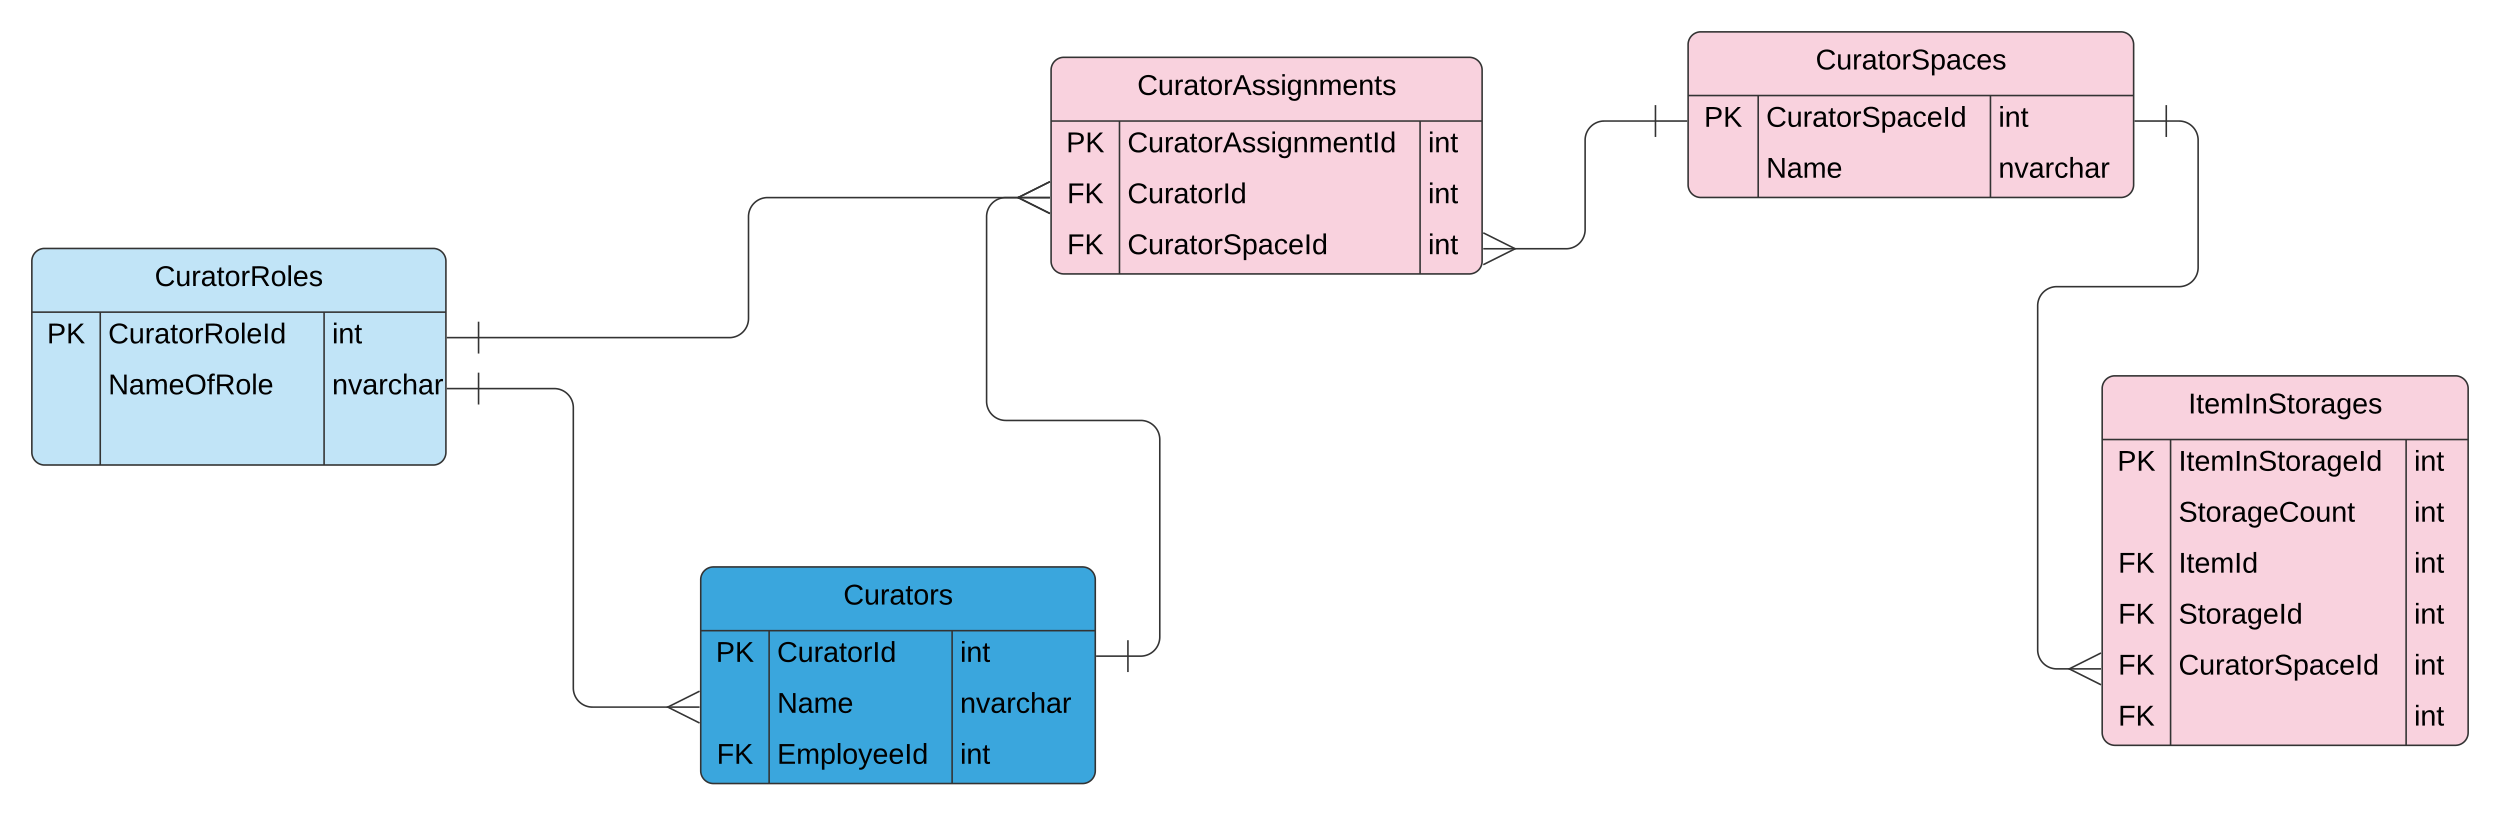 <svg xmlns="http://www.w3.org/2000/svg" xmlns:xlink="http://www.w3.org/1999/xlink" xmlns:lucid="lucid" width="1569.8" height="512"><g transform="translate(-140 -544)" lucid:page-tab-id="xa7xy8i8VBhN"><path d="M0 0h1760v1360H0z" fill="#fff"/><path d="M1460 788a8 8 0 0 1 8-8h213.8a8 8 0 0 1 8 8v216a8 8 0 0 1-8 8H1468a8 8 0 0 1-8-8z" fill="#f9d2de"/><path d="M1460 788a8 8 0 0 1 8-8h213.8a8 8 0 0 1 8 8v216a8 8 0 0 1-8 8H1468a8 8 0 0 1-8-8zM1460 820h229.8M1502.95 820v192M1650.85 820v192" stroke="#333" fill="none"/><use xlink:href="#a" transform="matrix(1,0,0,1,1470,780) translate(44.05 23.6)"/><use xlink:href="#b" transform="matrix(1,0,0,1,1465,822.5) translate(4.5 17.1)"/><use xlink:href="#c" transform="matrix(1,0,0,1,1507.95,822.5) translate(0 17.1)"/><use xlink:href="#d" transform="matrix(1,0,0,1,1655.85,822.5) translate(0 17.1)"/><use xlink:href="#e" transform="matrix(1,0,0,1,1507.95,854.5) translate(0 17.1)"/><use xlink:href="#d" transform="matrix(1,0,0,1,1655.85,854.5) translate(0 17.1)"/><use xlink:href="#f" transform="matrix(1,0,0,1,1465,886.5) translate(5.025 17.1)"/><use xlink:href="#g" transform="matrix(1,0,0,1,1507.95,886.5) translate(0 17.1)"/><use xlink:href="#d" transform="matrix(1,0,0,1,1655.85,886.5) translate(0 17.1)"/><use xlink:href="#f" transform="matrix(1,0,0,1,1465,918.5) translate(5.025 17.1)"/><use xlink:href="#h" transform="matrix(1,0,0,1,1507.95,918.5) translate(0 17.1)"/><use xlink:href="#d" transform="matrix(1,0,0,1,1655.85,918.5) translate(0 17.1)"/><use xlink:href="#f" transform="matrix(1,0,0,1,1465,950.5) translate(5.025 17.1)"/><use xlink:href="#i" transform="matrix(1,0,0,1,1507.95,950.5) translate(0 17.1)"/><use xlink:href="#d" transform="matrix(1,0,0,1,1655.85,950.5) translate(0 17.1)"/><use xlink:href="#f" transform="matrix(1,0,0,1,1465,982.5) translate(5.025 17.1)"/><use xlink:href="#d" transform="matrix(1,0,0,1,1655.85,982.5) translate(0 17.1)"/><path d="M580 908a8 8 0 0 1 8-8h231.75a8 8 0 0 1 8 8v120a8 8 0 0 1-8 8H588a8 8 0 0 1-8-8z" fill="#3aa6dd"/><path d="M580 908a8 8 0 0 1 8-8h231.75a8 8 0 0 1 8 8v120a8 8 0 0 1-8 8H588a8 8 0 0 1-8-8zM580 940h247.75M622.95 940v96M737.85 940v96" stroke="#333" fill="none"/><use xlink:href="#j" transform="matrix(1,0,0,1,590,900) translate(79.575 23.6)"/><use xlink:href="#b" transform="matrix(1,0,0,1,585,942.5) translate(4.5 17.1)"/><use xlink:href="#k" transform="matrix(1,0,0,1,627.95,942.5) translate(0 17.1)"/><use xlink:href="#d" transform="matrix(1,0,0,1,742.85,942.5) translate(0 17.1)"/><use xlink:href="#l" transform="matrix(1,0,0,1,627.95,974.5) translate(0 17.1)"/><use xlink:href="#m" transform="matrix(1,0,0,1,742.85,974.5) translate(0 17.1)"/><use xlink:href="#f" transform="matrix(1,0,0,1,585,1006.5) translate(5.025 17.1)"/><use xlink:href="#n" transform="matrix(1,0,0,1,627.95,1006.5) translate(0 17.1)"/><use xlink:href="#d" transform="matrix(1,0,0,1,742.85,1006.5) translate(0 17.1)"/><path d="M160 708a8 8 0 0 1 8-8h244a8 8 0 0 1 8 8v120a8 8 0 0 1-8 8H168a8 8 0 0 1-8-8z" fill="#c1e4f7"/><path d="M160 708a8 8 0 0 1 8-8h244a8 8 0 0 1 8 8v120a8 8 0 0 1-8 8H168a8 8 0 0 1-8-8zM160 740h260M202.95 740v96M343.5 740v96" stroke="#333" fill="none"/><use xlink:href="#o" transform="matrix(1,0,0,1,170,700) translate(67.125 23.6)"/><use xlink:href="#b" transform="matrix(1,0,0,1,165,742.5) translate(4.5 17.1)"/><use xlink:href="#p" transform="matrix(1,0,0,1,207.95,742.5) translate(0 17.1)"/><use xlink:href="#d" transform="matrix(1,0,0,1,348.503,742.5) translate(0 17.1)"/><use xlink:href="#q" transform="matrix(1,0,0,1,207.95,774.5) translate(0 17.1)"/><use xlink:href="#m" transform="matrix(1,0,0,1,348.503,774.5) translate(0 17.1)"/><path d="M440.5 788H488a12 12 0 0 1 12 12v176a12 12 0 0 0 12 12h48.1" stroke="#333" fill="none"/><path d="M440.5 798v-20M420.5 788h20" stroke="#333" fill="#fff"/><path d="M579.28 998l-20-10 20-10" stroke="#333" fill="#fff" fill-opacity="0"/><path d="M579.28 988h-20" stroke="#333" fill="#fff"/><path d="M1200 572a8 8 0 0 1 8-8h263.75a8 8 0 0 1 8 8v88a8 8 0 0 1-8 8H1208a8 8 0 0 1-8-8z" fill="#f9d2de"/><path d="M1200 572a8 8 0 0 1 8-8h263.75a8 8 0 0 1 8 8v88a8 8 0 0 1-8 8H1208a8 8 0 0 1-8-8zM1200 604h279.75M1244 604v64M1389.85 604v64" stroke="#333" fill="none"/><use xlink:href="#r" transform="matrix(1,0,0,1,1210,564) translate(70.075 23.6)"/><use xlink:href="#b" transform="matrix(1,0,0,1,1205,606.5) translate(5 17.1)"/><use xlink:href="#i" transform="matrix(1,0,0,1,1249,606.5) translate(0 17.1)"/><use xlink:href="#d" transform="matrix(1,0,0,1,1394.85,606.5) translate(0 17.1)"/><use xlink:href="#l" transform="matrix(1,0,0,1,1249,638.5) translate(0 17.1)"/><use xlink:href="#m" transform="matrix(1,0,0,1,1394.85,638.5) translate(0 17.1)"/><path d="M1500.25 620h8a12 12 0 0 1 12 12v80a12 12 0 0 1-12 12h-76.75a12 12 0 0 0-12 12v216a12 12 0 0 0 12 12h8.6" stroke="#333" fill="none"/><path d="M1500.25 630v-20M1480.25 620h20" stroke="#333" fill="#fff"/><path d="M1459.28 974l-20-10 20-10" stroke="#333" fill="#fff" fill-opacity="0"/><path d="M1459.28 964h-20" stroke="#333" fill="#fff"/><path d="M800 588a8 8 0 0 1 8-8h254.65a8 8 0 0 1 8 8v120a8 8 0 0 1-8 8H808a8 8 0 0 1-8-8z" fill="#f9d2de"/><path d="M800 588a8 8 0 0 1 8-8h254.65a8 8 0 0 1 8 8v120a8 8 0 0 1-8 8H808a8 8 0 0 1-8-8zM800 620h270.65M842.95 620v96M1031.7 620v96" stroke="#333" fill="none"/><use xlink:href="#s" transform="matrix(1,0,0,1,810,580) translate(44.125 23.6)"/><use xlink:href="#b" transform="matrix(1,0,0,1,805,622.5) translate(4.5 17.1)"/><use xlink:href="#t" transform="matrix(1,0,0,1,847.95,622.5) translate(0 17.1)"/><use xlink:href="#d" transform="matrix(1,0,0,1,1036.7,622.5) translate(0 17.1)"/><use xlink:href="#f" transform="matrix(1,0,0,1,805,654.5) translate(5.025 17.1)"/><use xlink:href="#k" transform="matrix(1,0,0,1,847.95,654.5) translate(0 17.1)"/><use xlink:href="#d" transform="matrix(1,0,0,1,1036.7,654.5) translate(0 17.1)"/><use xlink:href="#f" transform="matrix(1,0,0,1,805,686.5) translate(5.025 17.1)"/><use xlink:href="#i" transform="matrix(1,0,0,1,847.95,686.5) translate(0 17.1)"/><use xlink:href="#d" transform="matrix(1,0,0,1,1036.7,686.5) translate(0 17.1)"/><path d="M440.5 756H598a12 12 0 0 0 12-12v-63.93a12 12 0 0 1 12-12h158.1" stroke="#333" fill="none"/><path d="M440.5 766v-20M420.5 756h20" stroke="#333" fill="#fff"/><path d="M799.28 678.07l-20-10 20-10" stroke="#333" fill="#fff" fill-opacity="0"/><path d="M799.28 668.07h-20" stroke="#333" fill="#fff"/><path d="M848.25 956h8a12 12 0 0 0 12-12V820a12 12 0 0 0-12-12H771.5a12 12 0 0 1-12-12V680.07a12 12 0 0 1 12-12h8.6" stroke="#333" fill="none"/><path d="M848.25 966v-20M828.25 956h20" stroke="#333" fill="#fff"/><path d="M799.28 678.07l-20-10 20-10" stroke="#333" fill="#fff" fill-opacity="0"/><path d="M799.28 668.07h-20" stroke="#333" fill="#fff"/><path d="M1179.5 620h-32.17a12 12 0 0 0-12 12v56.2a12 12 0 0 1-12 12h-32.77" stroke="#333" fill="none"/><path d="M1179.5 610v20M1199.5 620h-20" stroke="#333" fill="#fff"/><path d="M1071.37 690.2l20 10-20 10" stroke="#333" fill="#fff" fill-opacity="0"/><path d="M1071.37 700.2h20" stroke="#333" fill="#fff"/><defs><path d="M33 0v-248h34V0H33" id="u"/><path d="M59-47c-2 24 18 29 38 22v24C64 9 27 4 27-40v-127H5v-23h24l9-43h21v43h35v23H59v120" id="v"/><path d="M100-194c63 0 86 42 84 106H49c0 40 14 67 53 68 26 1 43-12 49-29l28 8c-11 28-37 45-77 45C44 4 14-33 15-96c1-61 26-98 85-98zm52 81c6-60-76-77-97-28-3 7-6 17-6 28h103" id="w"/><path d="M210-169c-67 3-38 105-44 169h-31v-121c0-29-5-50-35-48C34-165 62-65 56 0H25l-1-190h30c1 10-1 24 2 32 10-44 99-50 107 0 11-21 27-35 58-36 85-2 47 119 55 194h-31v-121c0-29-5-49-35-48" id="x"/><path d="M117-194c89-4 53 116 60 194h-32v-121c0-31-8-49-39-48C34-167 62-67 57 0H25l-1-190h30c1 10-1 24 2 32 11-22 29-35 61-36" id="y"/><path d="M185-189c-5-48-123-54-124 2 14 75 158 14 163 119 3 78-121 87-175 55-17-10-28-26-33-46l33-7c5 56 141 63 141-1 0-78-155-14-162-118-5-82 145-84 179-34 5 7 8 16 11 25" id="z"/><path d="M100-194c62-1 85 37 85 99 1 63-27 99-86 99S16-35 15-95c0-66 28-99 85-99zM99-20c44 1 53-31 53-75 0-43-8-75-51-75s-53 32-53 75 10 74 51 75" id="A"/><path d="M114-163C36-179 61-72 57 0H25l-1-190h30c1 12-1 29 2 39 6-27 23-49 58-41v29" id="B"/><path d="M141-36C126-15 110 5 73 4 37 3 15-17 15-53c-1-64 63-63 125-63 3-35-9-54-41-54-24 1-41 7-42 31l-33-3c5-37 33-52 76-52 45 0 72 20 72 64v82c-1 20 7 32 28 27v20c-31 9-61-2-59-35zM48-53c0 20 12 33 32 33 41-3 63-29 60-74-43 2-92-5-92 41" id="C"/><path d="M177-190C167-65 218 103 67 71c-23-6-38-20-44-43l32-5c15 47 100 32 89-28v-30C133-14 115 1 83 1 29 1 15-40 15-95c0-56 16-97 71-98 29-1 48 16 59 35 1-10 0-23 2-32h30zM94-22c36 0 50-32 50-73 0-42-14-75-50-75-39 0-46 34-46 75s6 73 46 73" id="D"/><path d="M135-143c-3-34-86-38-87 0 15 53 115 12 119 90S17 21 10-45l28-5c4 36 97 45 98 0-10-56-113-15-118-90-4-57 82-63 122-42 12 7 21 19 24 35" id="E"/><g id="a"><use transform="matrix(0.05,0,0,0.05,0,0)" xlink:href="#u"/><use transform="matrix(0.05,0,0,0.05,5,0)" xlink:href="#v"/><use transform="matrix(0.05,0,0,0.05,10,0)" xlink:href="#w"/><use transform="matrix(0.05,0,0,0.05,20,0)" xlink:href="#x"/><use transform="matrix(0.05,0,0,0.05,34.95,0)" xlink:href="#u"/><use transform="matrix(0.05,0,0,0.05,39.95,0)" xlink:href="#y"/><use transform="matrix(0.05,0,0,0.05,49.95,0)" xlink:href="#z"/><use transform="matrix(0.05,0,0,0.05,61.95,0)" xlink:href="#v"/><use transform="matrix(0.05,0,0,0.05,66.95,0)" xlink:href="#A"/><use transform="matrix(0.05,0,0,0.05,76.95,0)" xlink:href="#B"/><use transform="matrix(0.05,0,0,0.05,82.9,0)" xlink:href="#C"/><use transform="matrix(0.05,0,0,0.05,92.9,0)" xlink:href="#D"/><use transform="matrix(0.05,0,0,0.05,102.9,0)" xlink:href="#w"/><use transform="matrix(0.05,0,0,0.05,112.9,0)" xlink:href="#E"/></g><path d="M30-248c87 1 191-15 191 75 0 78-77 80-158 76V0H30v-248zm33 125c57 0 124 11 124-50 0-59-68-47-124-48v98" id="F"/><path d="M194 0L95-120 63-95V0H30v-248h33v124l119-124h40L117-140 236 0h-42" id="G"/><g id="b"><use transform="matrix(0.05,0,0,0.05,0,0)" xlink:href="#F"/><use transform="matrix(0.05,0,0,0.05,12,0)" xlink:href="#G"/></g><path d="M85-194c31 0 48 13 60 33l-1-100h32l1 261h-30c-2-10 0-23-3-31C134-8 116 4 85 4 32 4 16-35 15-94c0-66 23-100 70-100zm9 24c-40 0-46 34-46 75 0 40 6 74 45 74 42 0 51-32 51-76 0-42-9-74-50-73" id="H"/><g id="c"><use transform="matrix(0.05,0,0,0.05,0,0)" xlink:href="#u"/><use transform="matrix(0.05,0,0,0.05,5,0)" xlink:href="#v"/><use transform="matrix(0.05,0,0,0.05,10,0)" xlink:href="#w"/><use transform="matrix(0.05,0,0,0.05,20,0)" xlink:href="#x"/><use transform="matrix(0.05,0,0,0.05,34.95,0)" xlink:href="#u"/><use transform="matrix(0.05,0,0,0.05,39.95,0)" xlink:href="#y"/><use transform="matrix(0.05,0,0,0.05,49.95,0)" xlink:href="#z"/><use transform="matrix(0.05,0,0,0.05,61.95,0)" xlink:href="#v"/><use transform="matrix(0.05,0,0,0.05,66.95,0)" xlink:href="#A"/><use transform="matrix(0.05,0,0,0.05,76.95,0)" xlink:href="#B"/><use transform="matrix(0.05,0,0,0.05,82.9,0)" xlink:href="#C"/><use transform="matrix(0.05,0,0,0.05,92.9,0)" xlink:href="#D"/><use transform="matrix(0.05,0,0,0.05,102.9,0)" xlink:href="#w"/><use transform="matrix(0.05,0,0,0.05,112.9,0)" xlink:href="#u"/><use transform="matrix(0.05,0,0,0.05,117.9,0)" xlink:href="#H"/></g><path d="M24-231v-30h32v30H24zM24 0v-190h32V0H24" id="I"/><g id="d"><use transform="matrix(0.05,0,0,0.05,0,0)" xlink:href="#I"/><use transform="matrix(0.05,0,0,0.05,3.95,0)" xlink:href="#y"/><use transform="matrix(0.05,0,0,0.05,13.95,0)" xlink:href="#v"/></g><path d="M212-179c-10-28-35-45-73-45-59 0-87 40-87 99 0 60 29 101 89 101 43 0 62-24 78-52l27 14C228-24 195 4 139 4 59 4 22-46 18-125c-6-104 99-153 187-111 19 9 31 26 39 46" id="J"/><path d="M84 4C-5 8 30-112 23-190h32v120c0 31 7 50 39 49 72-2 45-101 50-169h31l1 190h-30c-1-10 1-25-2-33-11 22-28 36-60 37" id="K"/><g id="e"><use transform="matrix(0.05,0,0,0.05,0,0)" xlink:href="#z"/><use transform="matrix(0.05,0,0,0.05,12,0)" xlink:href="#v"/><use transform="matrix(0.05,0,0,0.05,17,0)" xlink:href="#A"/><use transform="matrix(0.05,0,0,0.05,27,0)" xlink:href="#B"/><use transform="matrix(0.05,0,0,0.05,32.95,0)" xlink:href="#C"/><use transform="matrix(0.05,0,0,0.05,42.95,0)" xlink:href="#D"/><use transform="matrix(0.05,0,0,0.05,52.95,0)" xlink:href="#w"/><use transform="matrix(0.05,0,0,0.05,62.95,0)" xlink:href="#J"/><use transform="matrix(0.05,0,0,0.05,75.9,0)" xlink:href="#A"/><use transform="matrix(0.05,0,0,0.05,85.9,0)" xlink:href="#K"/><use transform="matrix(0.05,0,0,0.05,95.9,0)" xlink:href="#y"/><use transform="matrix(0.05,0,0,0.05,105.9,0)" xlink:href="#v"/></g><path d="M63-220v92h138v28H63V0H30v-248h175v28H63" id="L"/><g id="f"><use transform="matrix(0.05,0,0,0.05,0,0)" xlink:href="#L"/><use transform="matrix(0.05,0,0,0.05,10.95,0)" xlink:href="#G"/></g><g id="g"><use transform="matrix(0.05,0,0,0.05,0,0)" xlink:href="#u"/><use transform="matrix(0.05,0,0,0.05,5,0)" xlink:href="#v"/><use transform="matrix(0.05,0,0,0.05,10,0)" xlink:href="#w"/><use transform="matrix(0.05,0,0,0.05,20,0)" xlink:href="#x"/><use transform="matrix(0.05,0,0,0.05,34.95,0)" xlink:href="#u"/><use transform="matrix(0.05,0,0,0.05,39.95,0)" xlink:href="#H"/></g><g id="h"><use transform="matrix(0.05,0,0,0.05,0,0)" xlink:href="#z"/><use transform="matrix(0.05,0,0,0.05,12,0)" xlink:href="#v"/><use transform="matrix(0.05,0,0,0.05,17,0)" xlink:href="#A"/><use transform="matrix(0.05,0,0,0.05,27,0)" xlink:href="#B"/><use transform="matrix(0.05,0,0,0.05,32.95,0)" xlink:href="#C"/><use transform="matrix(0.05,0,0,0.05,42.95,0)" xlink:href="#D"/><use transform="matrix(0.05,0,0,0.05,52.95,0)" xlink:href="#w"/><use transform="matrix(0.05,0,0,0.05,62.95,0)" xlink:href="#u"/><use transform="matrix(0.05,0,0,0.05,67.95,0)" xlink:href="#H"/></g><path d="M115-194c55 1 70 41 70 98S169 2 115 4C84 4 66-9 55-30l1 105H24l-1-265h31l2 30c10-21 28-34 59-34zm-8 174c40 0 45-34 45-75s-6-73-45-74c-42 0-51 32-51 76 0 43 10 73 51 73" id="M"/><path d="M96-169c-40 0-48 33-48 73s9 75 48 75c24 0 41-14 43-38l32 2c-6 37-31 61-74 61-59 0-76-41-82-99-10-93 101-131 147-64 4 7 5 14 7 22l-32 3c-4-21-16-35-41-35" id="N"/><g id="i"><use transform="matrix(0.05,0,0,0.05,0,0)" xlink:href="#J"/><use transform="matrix(0.05,0,0,0.05,12.95,0)" xlink:href="#K"/><use transform="matrix(0.05,0,0,0.05,22.95,0)" xlink:href="#B"/><use transform="matrix(0.05,0,0,0.05,28.9,0)" xlink:href="#C"/><use transform="matrix(0.05,0,0,0.05,38.9,0)" xlink:href="#v"/><use transform="matrix(0.05,0,0,0.05,43.9,0)" xlink:href="#A"/><use transform="matrix(0.05,0,0,0.05,53.9,0)" xlink:href="#B"/><use transform="matrix(0.05,0,0,0.05,59.85,0)" xlink:href="#z"/><use transform="matrix(0.05,0,0,0.05,71.85,0)" xlink:href="#M"/><use transform="matrix(0.05,0,0,0.05,81.85,0)" xlink:href="#C"/><use transform="matrix(0.05,0,0,0.05,91.85,0)" xlink:href="#N"/><use transform="matrix(0.05,0,0,0.05,100.85,0)" xlink:href="#w"/><use transform="matrix(0.05,0,0,0.05,110.85,0)" xlink:href="#u"/><use transform="matrix(0.05,0,0,0.05,115.85,0)" xlink:href="#H"/></g><g id="j"><use transform="matrix(0.05,0,0,0.05,0,0)" xlink:href="#J"/><use transform="matrix(0.05,0,0,0.05,12.95,0)" xlink:href="#K"/><use transform="matrix(0.05,0,0,0.05,22.95,0)" xlink:href="#B"/><use transform="matrix(0.05,0,0,0.05,28.9,0)" xlink:href="#C"/><use transform="matrix(0.05,0,0,0.05,38.9,0)" xlink:href="#v"/><use transform="matrix(0.05,0,0,0.05,43.9,0)" xlink:href="#A"/><use transform="matrix(0.05,0,0,0.05,53.9,0)" xlink:href="#B"/><use transform="matrix(0.05,0,0,0.05,59.85,0)" xlink:href="#E"/></g><g id="k"><use transform="matrix(0.05,0,0,0.05,0,0)" xlink:href="#J"/><use transform="matrix(0.05,0,0,0.05,12.95,0)" xlink:href="#K"/><use transform="matrix(0.05,0,0,0.05,22.95,0)" xlink:href="#B"/><use transform="matrix(0.05,0,0,0.05,28.9,0)" xlink:href="#C"/><use transform="matrix(0.05,0,0,0.05,38.9,0)" xlink:href="#v"/><use transform="matrix(0.05,0,0,0.05,43.9,0)" xlink:href="#A"/><use transform="matrix(0.05,0,0,0.05,53.9,0)" xlink:href="#B"/><use transform="matrix(0.05,0,0,0.05,59.85,0)" xlink:href="#u"/><use transform="matrix(0.05,0,0,0.05,64.85,0)" xlink:href="#H"/></g><path d="M190 0L58-211 59 0H30v-248h39L202-35l-2-213h31V0h-41" id="O"/><g id="l"><use transform="matrix(0.05,0,0,0.05,0,0)" xlink:href="#O"/><use transform="matrix(0.05,0,0,0.05,12.95,0)" xlink:href="#C"/><use transform="matrix(0.05,0,0,0.05,22.95,0)" xlink:href="#x"/><use transform="matrix(0.05,0,0,0.05,37.9,0)" xlink:href="#w"/></g><path d="M108 0H70L1-190h34L89-25l56-165h34" id="P"/><path d="M106-169C34-169 62-67 57 0H25v-261h32l-1 103c12-21 28-36 61-36 89 0 53 116 60 194h-32v-121c2-32-8-49-39-48" id="Q"/><g id="m"><use transform="matrix(0.05,0,0,0.05,0,0)" xlink:href="#y"/><use transform="matrix(0.05,0,0,0.05,10,0)" xlink:href="#P"/><use transform="matrix(0.05,0,0,0.05,19,0)" xlink:href="#C"/><use transform="matrix(0.05,0,0,0.05,29,0)" xlink:href="#B"/><use transform="matrix(0.05,0,0,0.05,34.95,0)" xlink:href="#N"/><use transform="matrix(0.05,0,0,0.05,43.95,0)" xlink:href="#Q"/><use transform="matrix(0.05,0,0,0.05,53.95,0)" xlink:href="#C"/><use transform="matrix(0.05,0,0,0.05,63.95,0)" xlink:href="#B"/></g><path d="M30 0v-248h187v28H63v79h144v27H63v87h162V0H30" id="R"/><path d="M24 0v-261h32V0H24" id="S"/><path d="M179-190L93 31C79 59 56 82 12 73V49c39 6 53-20 64-50L1-190h34L92-34l54-156h33" id="T"/><g id="n"><use transform="matrix(0.05,0,0,0.05,0,0)" xlink:href="#R"/><use transform="matrix(0.05,0,0,0.05,12,0)" xlink:href="#x"/><use transform="matrix(0.05,0,0,0.05,26.95,0)" xlink:href="#M"/><use transform="matrix(0.05,0,0,0.05,36.95,0)" xlink:href="#S"/><use transform="matrix(0.05,0,0,0.05,40.9,0)" xlink:href="#A"/><use transform="matrix(0.05,0,0,0.05,50.9,0)" xlink:href="#T"/><use transform="matrix(0.05,0,0,0.05,59.9,0)" xlink:href="#w"/><use transform="matrix(0.05,0,0,0.05,69.9,0)" xlink:href="#w"/><use transform="matrix(0.05,0,0,0.05,79.9,0)" xlink:href="#u"/><use transform="matrix(0.05,0,0,0.05,84.9,0)" xlink:href="#H"/></g><path d="M233-177c-1 41-23 64-60 70L243 0h-38l-65-103H63V0H30v-248c88 3 205-21 203 71zM63-129c60-2 137 13 137-47 0-61-80-42-137-45v92" id="U"/><g id="o"><use transform="matrix(0.05,0,0,0.05,0,0)" xlink:href="#J"/><use transform="matrix(0.05,0,0,0.05,12.95,0)" xlink:href="#K"/><use transform="matrix(0.05,0,0,0.05,22.95,0)" xlink:href="#B"/><use transform="matrix(0.05,0,0,0.05,28.9,0)" xlink:href="#C"/><use transform="matrix(0.05,0,0,0.05,38.9,0)" xlink:href="#v"/><use transform="matrix(0.05,0,0,0.05,43.9,0)" xlink:href="#A"/><use transform="matrix(0.05,0,0,0.05,53.9,0)" xlink:href="#B"/><use transform="matrix(0.05,0,0,0.05,59.85,0)" xlink:href="#U"/><use transform="matrix(0.05,0,0,0.05,72.8,0)" xlink:href="#A"/><use transform="matrix(0.05,0,0,0.05,82.8,0)" xlink:href="#S"/><use transform="matrix(0.05,0,0,0.05,86.75,0)" xlink:href="#w"/><use transform="matrix(0.05,0,0,0.05,96.75,0)" xlink:href="#E"/></g><g id="p"><use transform="matrix(0.05,0,0,0.05,0,0)" xlink:href="#J"/><use transform="matrix(0.05,0,0,0.05,12.95,0)" xlink:href="#K"/><use transform="matrix(0.05,0,0,0.05,22.95,0)" xlink:href="#B"/><use transform="matrix(0.05,0,0,0.05,28.9,0)" xlink:href="#C"/><use transform="matrix(0.05,0,0,0.05,38.9,0)" xlink:href="#v"/><use transform="matrix(0.05,0,0,0.05,43.9,0)" xlink:href="#A"/><use transform="matrix(0.05,0,0,0.05,53.9,0)" xlink:href="#B"/><use transform="matrix(0.05,0,0,0.05,59.85,0)" xlink:href="#U"/><use transform="matrix(0.05,0,0,0.05,72.8,0)" xlink:href="#A"/><use transform="matrix(0.05,0,0,0.05,82.8,0)" xlink:href="#S"/><use transform="matrix(0.05,0,0,0.05,86.75,0)" xlink:href="#w"/><use transform="matrix(0.05,0,0,0.05,96.75,0)" xlink:href="#u"/><use transform="matrix(0.05,0,0,0.05,101.75,0)" xlink:href="#H"/></g><path d="M140-251c81 0 123 46 123 126C263-46 219 4 140 4 59 4 17-45 17-125s42-126 123-126zm0 227c63 0 89-41 89-101s-29-99-89-99c-61 0-89 39-89 99S79-25 140-24" id="V"/><path d="M101-234c-31-9-42 10-38 44h38v23H63V0H32v-167H5v-23h27c-7-52 17-82 69-68v24" id="W"/><g id="q"><use transform="matrix(0.05,0,0,0.05,0,0)" xlink:href="#O"/><use transform="matrix(0.05,0,0,0.05,12.95,0)" xlink:href="#C"/><use transform="matrix(0.05,0,0,0.05,22.95,0)" xlink:href="#x"/><use transform="matrix(0.05,0,0,0.05,37.9,0)" xlink:href="#w"/><use transform="matrix(0.05,0,0,0.05,47.9,0)" xlink:href="#V"/><use transform="matrix(0.05,0,0,0.05,61.9,0)" xlink:href="#W"/><use transform="matrix(0.05,0,0,0.05,66.9,0)" xlink:href="#U"/><use transform="matrix(0.05,0,0,0.05,79.85,0)" xlink:href="#A"/><use transform="matrix(0.05,0,0,0.05,89.85,0)" xlink:href="#S"/><use transform="matrix(0.05,0,0,0.05,93.8,0)" xlink:href="#w"/></g><g id="r"><use transform="matrix(0.05,0,0,0.05,0,0)" xlink:href="#J"/><use transform="matrix(0.05,0,0,0.05,12.95,0)" xlink:href="#K"/><use transform="matrix(0.05,0,0,0.05,22.95,0)" xlink:href="#B"/><use transform="matrix(0.05,0,0,0.05,28.9,0)" xlink:href="#C"/><use transform="matrix(0.05,0,0,0.05,38.9,0)" xlink:href="#v"/><use transform="matrix(0.05,0,0,0.05,43.9,0)" xlink:href="#A"/><use transform="matrix(0.05,0,0,0.05,53.9,0)" xlink:href="#B"/><use transform="matrix(0.05,0,0,0.05,59.85,0)" xlink:href="#z"/><use transform="matrix(0.05,0,0,0.05,71.85,0)" xlink:href="#M"/><use transform="matrix(0.05,0,0,0.05,81.85,0)" xlink:href="#C"/><use transform="matrix(0.05,0,0,0.05,91.85,0)" xlink:href="#N"/><use transform="matrix(0.05,0,0,0.05,100.85,0)" xlink:href="#w"/><use transform="matrix(0.05,0,0,0.05,110.85,0)" xlink:href="#E"/></g><path d="M205 0l-28-72H64L36 0H1l101-248h38L239 0h-34zm-38-99l-47-123c-12 45-31 82-46 123h93" id="X"/><g id="s"><use transform="matrix(0.05,0,0,0.05,0,0)" xlink:href="#J"/><use transform="matrix(0.05,0,0,0.05,12.95,0)" xlink:href="#K"/><use transform="matrix(0.05,0,0,0.05,22.95,0)" xlink:href="#B"/><use transform="matrix(0.05,0,0,0.05,28.9,0)" xlink:href="#C"/><use transform="matrix(0.05,0,0,0.05,38.9,0)" xlink:href="#v"/><use transform="matrix(0.05,0,0,0.05,43.9,0)" xlink:href="#A"/><use transform="matrix(0.05,0,0,0.05,53.9,0)" xlink:href="#B"/><use transform="matrix(0.05,0,0,0.05,59.85,0)" xlink:href="#X"/><use transform="matrix(0.05,0,0,0.05,71.85,0)" xlink:href="#E"/><use transform="matrix(0.05,0,0,0.05,80.85,0)" xlink:href="#E"/><use transform="matrix(0.05,0,0,0.05,89.85,0)" xlink:href="#I"/><use transform="matrix(0.05,0,0,0.05,93.8,0)" xlink:href="#D"/><use transform="matrix(0.05,0,0,0.05,103.8,0)" xlink:href="#y"/><use transform="matrix(0.05,0,0,0.05,113.8,0)" xlink:href="#x"/><use transform="matrix(0.05,0,0,0.05,128.75,0)" xlink:href="#w"/><use transform="matrix(0.05,0,0,0.05,138.75,0)" xlink:href="#y"/><use transform="matrix(0.05,0,0,0.05,148.75,0)" xlink:href="#v"/><use transform="matrix(0.05,0,0,0.05,153.75,0)" xlink:href="#E"/></g><g id="t"><use transform="matrix(0.05,0,0,0.05,0,0)" xlink:href="#J"/><use transform="matrix(0.05,0,0,0.05,12.95,0)" xlink:href="#K"/><use transform="matrix(0.05,0,0,0.05,22.95,0)" xlink:href="#B"/><use transform="matrix(0.05,0,0,0.05,28.9,0)" xlink:href="#C"/><use transform="matrix(0.05,0,0,0.05,38.9,0)" xlink:href="#v"/><use transform="matrix(0.05,0,0,0.05,43.9,0)" xlink:href="#A"/><use transform="matrix(0.05,0,0,0.05,53.9,0)" xlink:href="#B"/><use transform="matrix(0.05,0,0,0.05,59.85,0)" xlink:href="#X"/><use transform="matrix(0.05,0,0,0.05,71.85,0)" xlink:href="#E"/><use transform="matrix(0.05,0,0,0.05,80.85,0)" xlink:href="#E"/><use transform="matrix(0.05,0,0,0.05,89.85,0)" xlink:href="#I"/><use transform="matrix(0.05,0,0,0.05,93.8,0)" xlink:href="#D"/><use transform="matrix(0.05,0,0,0.05,103.8,0)" xlink:href="#y"/><use transform="matrix(0.05,0,0,0.05,113.8,0)" xlink:href="#x"/><use transform="matrix(0.05,0,0,0.05,128.75,0)" xlink:href="#w"/><use transform="matrix(0.05,0,0,0.05,138.75,0)" xlink:href="#y"/><use transform="matrix(0.05,0,0,0.05,148.75,0)" xlink:href="#v"/><use transform="matrix(0.05,0,0,0.05,153.75,0)" xlink:href="#u"/><use transform="matrix(0.05,0,0,0.05,158.75,0)" xlink:href="#H"/></g></defs></g></svg>